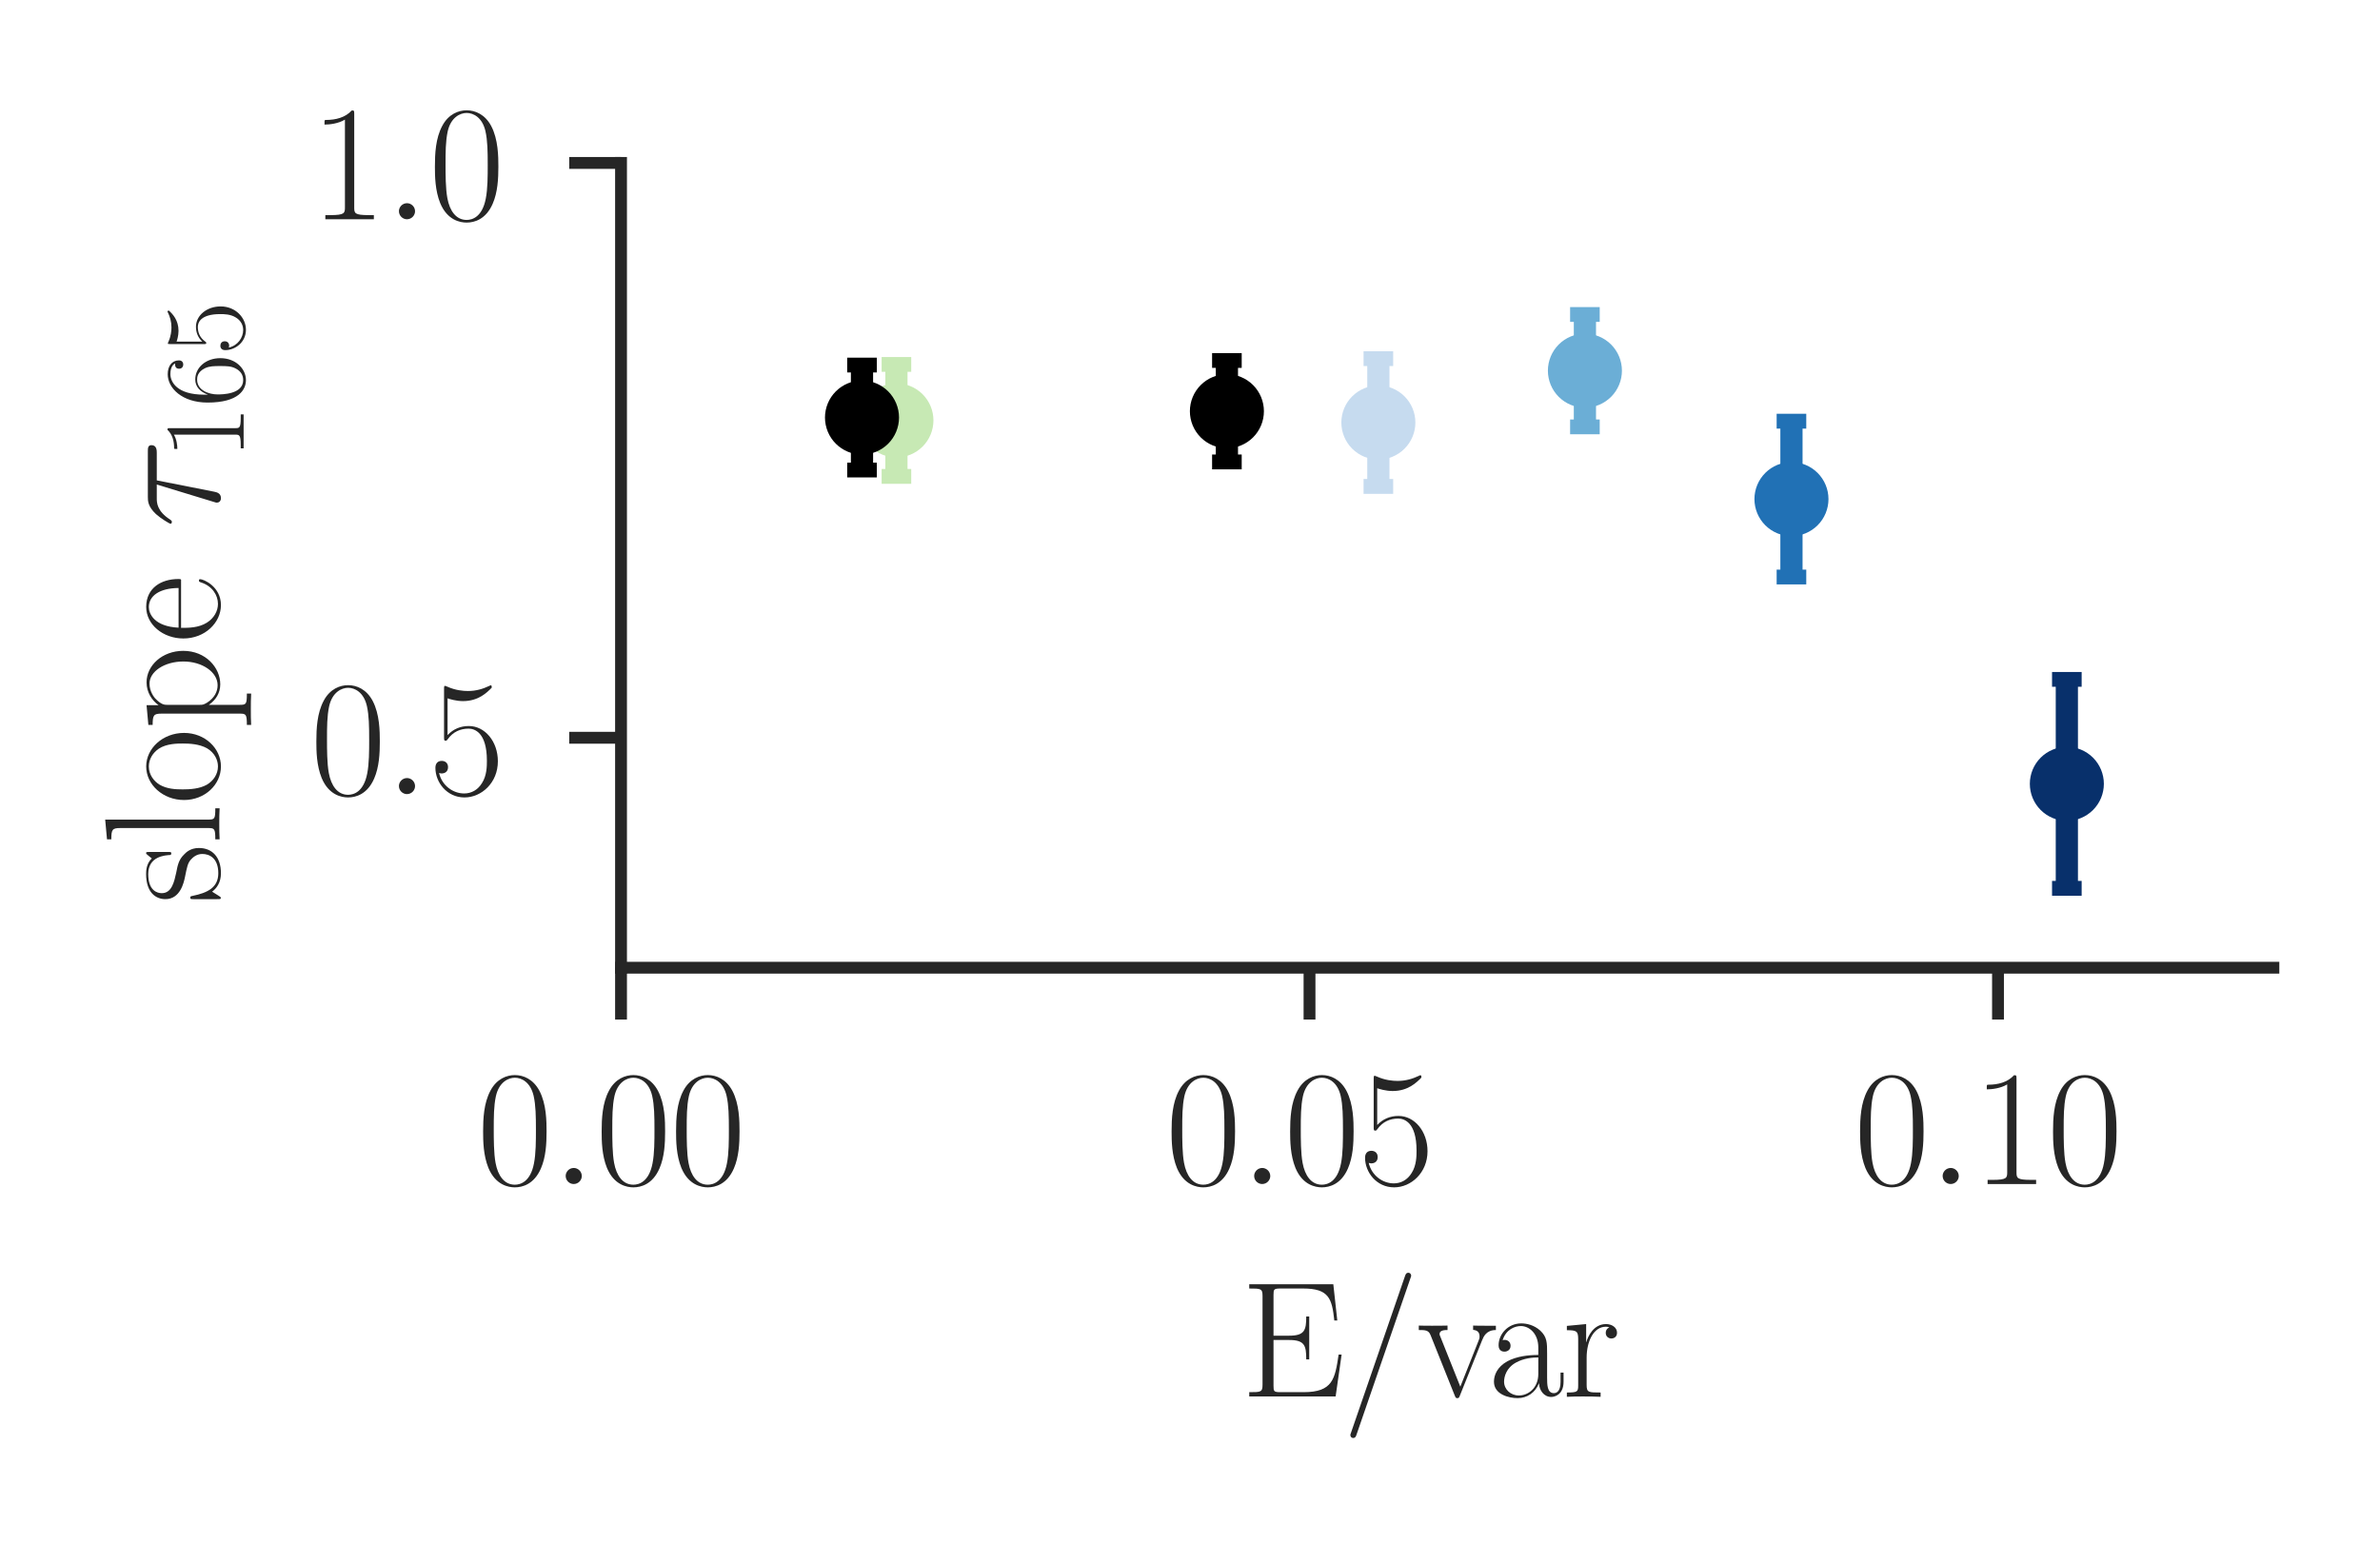 <?xml version="1.0" encoding="UTF-8" standalone="no"?>
<svg
   xmlns:dc="http://purl.org/dc/elements/1.1/"
   xmlns:cc="http://creativecommons.org/ns#"
   xmlns:rdf="http://www.w3.org/1999/02/22-rdf-syntax-ns#"
   xmlns:svg="http://www.w3.org/2000/svg"
   xmlns="http://www.w3.org/2000/svg"
   xmlns:xlink="http://www.w3.org/1999/xlink"
   xmlns:sodipodi="http://sodipodi.sourceforge.net/DTD/sodipodi-0.dtd"
   xmlns:inkscape="http://www.inkscape.org/namespaces/inkscape"
   width="160.744pt"
   height="104.265pt"
   viewBox="0 0 160.744 104.265"
   version="1.1"
   id="svg352"
   sodipodi:docname="range_resultSLOPE165.svg"
   inkscape:version="0.92.5 (2060ec1f9f, 2020-04-08)">
  <sodipodi:namedview
     pagecolor="#ffffff"
     bordercolor="#666666"
     borderopacity="1"
     objecttolerance="10"
     gridtolerance="10"
     guidetolerance="10"
     inkscape:pageopacity="0"
     inkscape:pageshadow="2"
     inkscape:window-width="2560"
     inkscape:window-height="1378"
     id="namedview354"
     showgrid="false"
     inkscape:zoom="4.4869324"
     inkscape:cx="112.84801"
     inkscape:cy="61.501785"
     inkscape:window-x="1920"
     inkscape:window-y="34"
     inkscape:window-maximized="1"
     inkscape:current-layer="svg352" />
  <defs
     id="defs6">
    <style
       type="text/css"
       id="style4">*{stroke-linejoin: round; stroke-linecap: butt}</style>
  </defs>
  <g
     style="stroke-linecap:butt;stroke-linejoin:round"
     id="patch_1">
    <path
       inkscape:connector-curvature="0"
       id="path8"
       style="fill:#ffffff;stroke-linecap:butt;stroke-linejoin:round"
       d="M 0,104.265 H 160.744 V 0 H 0 Z" />
  </g>
  <g
     id="patch_2"
     style="stroke-linecap:butt;stroke-linejoin:round">
    <path
       d="M 41.944,65.365 H 153.544 v -54.36 H 41.944 Z"
       style="fill:#ffffff;stroke-linecap:butt;stroke-linejoin:round"
       id="path11"
       inkscape:connector-curvature="0" />
  </g>
  <g
     id="matplotlib.axis_1"
     style="stroke-linecap:butt;stroke-linejoin:round">
    <g
       id="xtick_1"
       style="stroke-linecap:butt;stroke-linejoin:round">
      <g
         id="line2d_1"
         style="stroke-linecap:butt;stroke-linejoin:round">
        <defs
           id="defs15">
          <path
             id="m24c19990cc"
             d="M 0,0 V 3.5"
             style="stroke:#262626;stroke-width:0.8;stroke-linecap:butt;stroke-linejoin:round"
             inkscape:connector-curvature="0" />
        </defs>
        <g
           id="g19"
           style="stroke-linecap:butt;stroke-linejoin:round">
          <use
             xlink:href="#m24c19990cc"
             x="41.944"
             y="65.365"
             style="fill:#262626;stroke:#262626;stroke-width:0.8;stroke-linecap:butt;stroke-linejoin:round"
             id="use17"
             width="100%"
             height="100%" />
        </g>
      </g>
      <g
         id="text_1"
         style="stroke-linecap:butt;stroke-linejoin:round">
        <!-- $\mathdefault{0.00}$ -->
        <g
           style="fill:#262626;stroke-linecap:butt;stroke-linejoin:round"
           transform="matrix(0.11,0,0,-0.11,32.203,79.976)"
           id="g34">
          <defs
             id="defs24">
            <path
               id="CMR17-30"
               d="m 2688,2025 c 0,391 -6,1055 -275,1566 -237,448 -615,607 -947,607 -308,0 -698,-140 -941,-601 C 269,3118 243,2524 243,2025 c 0,-364 7,-919 205,-1406 275,-658 768,-747 1018,-747 294,0 742,121 1004,728 192,442 218,959 218,1425 z M 1466,-26 c -410,0 -653,351 -743,838 -70,376 -70,926 -70,1284 0,492 0,901 83,1291 122,542 480,709 730,709 262,0 601,-173 723,-696 83,-364 89,-793 89,-1304 0,-416 0,-927 -76,-1304 C 2067,95 1690,-26 1466,-26 Z"
               transform="scale(0.016)"
               inkscape:connector-curvature="0"
               style="stroke-linecap:butt;stroke-linejoin:round" />
            <path
               id="CMMI12-3a"
               d="M 1178,307 C 1178,492 1024,619 870,619 685,619 557,466 557,313 557,128 710,0 864,0 c 186,0 314,153 314,307 z"
               transform="scale(0.016)"
               inkscape:connector-curvature="0"
               style="stroke-linecap:butt;stroke-linejoin:round" />
          </defs>
          <use
             xlink:href="#CMR17-30"
             transform="scale(0.996)"
             id="use26"
             style="stroke-linecap:butt;stroke-linejoin:round"
             x="0"
             y="0"
             width="100%"
             height="100%" />
          <use
             xlink:href="#CMMI12-3a"
             transform="matrix(0.996,0,0,0.996,45.69,0)"
             id="use28"
             style="stroke-linecap:butt;stroke-linejoin:round"
             x="0"
             y="0"
             width="100%"
             height="100%" />
          <use
             xlink:href="#CMR17-30"
             transform="matrix(0.996,0,0,0.996,72.788,0)"
             id="use30"
             style="stroke-linecap:butt;stroke-linejoin:round"
             x="0"
             y="0"
             width="100%"
             height="100%" />
          <use
             xlink:href="#CMR17-30"
             transform="matrix(0.996,0,0,0.996,118.478,0)"
             id="use32"
             style="stroke-linecap:butt;stroke-linejoin:round"
             x="0"
             y="0"
             width="100%"
             height="100%" />
        </g>
      </g>
    </g>
    <g
       id="xtick_2"
       style="stroke-linecap:butt;stroke-linejoin:round">
      <g
         id="line2d_2"
         style="stroke-linecap:butt;stroke-linejoin:round">
        <g
           id="g40"
           style="stroke-linecap:butt;stroke-linejoin:round">
          <use
             xlink:href="#m24c19990cc"
             x="88.444"
             y="65.365"
             style="fill:#262626;stroke:#262626;stroke-width:0.8;stroke-linecap:butt;stroke-linejoin:round"
             id="use38"
             width="100%"
             height="100%" />
        </g>
      </g>
      <g
         id="text_2"
         style="stroke-linecap:butt;stroke-linejoin:round">
        <!-- $\mathdefault{0.05}$ -->
        <g
           style="fill:#262626;stroke-linecap:butt;stroke-linejoin:round"
           transform="matrix(0.11,0,0,-0.11,78.703,79.976)"
           id="g54">
          <defs
             id="defs44">
            <path
               id="CMR17-35"
               d="m 730,3692 c 64,-26 326,-108 595,-108 595,0 921,327 1107,516 0,57 0,92 -38,92 -7,0 -20,0 -71,-29 -224,-105 -486,-190 -806,-190 -192,0 -480,26 -794,166 -70,32 -83,32 -89,32 -32,0 -39,-7 -39,-134 V 2203 c 0,-114 0,-146 64,-146 32,0 45,13 77,57 205,287 486,408 806,408 224,0 704,-140 704,-1233 0,-204 0,-574 -192,-868 C 1894,159 1645,25 1370,25 947,25 518,320 403,814 c 26,-7 77,-19 103,-19 83,0 243,45 243,243 0,172 -122,242 -243,242 -148,0 -244,-90 -244,-269 0,-557 442,-1139 1120,-1139 660,0 1287,568 1287,1392 0,766 -499,1360 -1120,1360 -327,0 -602,-121 -819,-350 z"
               transform="scale(0.016)"
               inkscape:connector-curvature="0"
               style="stroke-linecap:butt;stroke-linejoin:round" />
          </defs>
          <use
             xlink:href="#CMR17-30"
             transform="scale(0.996)"
             id="use46"
             style="stroke-linecap:butt;stroke-linejoin:round"
             x="0"
             y="0"
             width="100%"
             height="100%" />
          <use
             xlink:href="#CMMI12-3a"
             transform="matrix(0.996,0,0,0.996,45.69,0)"
             id="use48"
             style="stroke-linecap:butt;stroke-linejoin:round"
             x="0"
             y="0"
             width="100%"
             height="100%" />
          <use
             xlink:href="#CMR17-30"
             transform="matrix(0.996,0,0,0.996,72.788,0)"
             id="use50"
             style="stroke-linecap:butt;stroke-linejoin:round"
             x="0"
             y="0"
             width="100%"
             height="100%" />
          <use
             xlink:href="#CMR17-35"
             transform="matrix(0.996,0,0,0.996,118.478,0)"
             id="use52"
             style="stroke-linecap:butt;stroke-linejoin:round"
             x="0"
             y="0"
             width="100%"
             height="100%" />
        </g>
      </g>
    </g>
    <g
       id="xtick_3"
       style="stroke-linecap:butt;stroke-linejoin:round">
      <g
         id="line2d_3"
         style="stroke-linecap:butt;stroke-linejoin:round">
        <g
           id="g60"
           style="stroke-linecap:butt;stroke-linejoin:round">
          <use
             xlink:href="#m24c19990cc"
             x="134.944"
             y="65.365"
             style="fill:#262626;stroke:#262626;stroke-width:0.8;stroke-linecap:butt;stroke-linejoin:round"
             id="use58"
             width="100%"
             height="100%" />
        </g>
      </g>
      <g
         id="text_3"
         style="stroke-linecap:butt;stroke-linejoin:round">
        <!-- $\mathdefault{0.10}$ -->
        <g
           style="fill:#262626;stroke-linecap:butt;stroke-linejoin:round"
           transform="matrix(0.11,0,0,-0.11,125.203,79.976)"
           id="g74">
          <defs
             id="defs64">
            <path
               id="CMR17-31"
               d="m 1702,4058 c 0,134 -6,134 -96,134 -249,-276 -627,-365 -985,-365 -19,0 -51,0 -58,-19 -6,-13 -6,-26 -6,-160 198,0 531,38 787,191 V 461 C 1344,236 1331,160 781,160 H 589 V 0 c 307,0 627,0 934,0 307,0 627,0 935,0 v 160 h -192 c -551,0 -564,70 -564,298 z"
               transform="scale(0.016)"
               inkscape:connector-curvature="0"
               style="stroke-linecap:butt;stroke-linejoin:round" />
          </defs>
          <use
             xlink:href="#CMR17-30"
             transform="scale(0.996)"
             id="use66"
             style="stroke-linecap:butt;stroke-linejoin:round"
             x="0"
             y="0"
             width="100%"
             height="100%" />
          <use
             xlink:href="#CMMI12-3a"
             transform="matrix(0.996,0,0,0.996,45.69,0)"
             id="use68"
             style="stroke-linecap:butt;stroke-linejoin:round"
             x="0"
             y="0"
             width="100%"
             height="100%" />
          <use
             xlink:href="#CMR17-31"
             transform="matrix(0.996,0,0,0.996,72.788,0)"
             id="use70"
             style="stroke-linecap:butt;stroke-linejoin:round"
             x="0"
             y="0"
             width="100%"
             height="100%" />
          <use
             xlink:href="#CMR17-30"
             transform="matrix(0.996,0,0,0.996,118.478,0)"
             id="use72"
             style="stroke-linecap:butt;stroke-linejoin:round"
             x="0"
             y="0"
             width="100%"
             height="100%" />
        </g>
      </g>
    </g>
    <g
       id="text_4"
       style="stroke-linecap:butt;stroke-linejoin:round">
      <!-- E/var -->
      <g
         style="fill:#262626;stroke-linecap:butt;stroke-linejoin:round"
         transform="matrix(0.11,0,0,-0.11,83.802,94.326)"
         id="g95">
        <defs
           id="defs83">
          <path
             id="CMR17-45"
             d="M 3885,1615 H 3770 C 3629,676 3546,166 2419,166 h -889 c -256,0 -269,31 -269,248 v 1762 h 601 c 602,0 660,-216 660,-746 h 115 v 1651 h -115 c 0,-524 -58,-739 -660,-739 h -601 v 1571 c 0,215 13,247 269,247 h 876 c 992,0 1108,-391 1197,-1231 h 115 L 3565,4325 H 326 v -165 c 442,0 512,0 512,-286 V 451 C 838,166 768,166 326,166 V 0 h 3328 z"
             transform="scale(0.016)"
             inkscape:connector-curvature="0"
             style="stroke-linecap:butt;stroke-linejoin:round" />
          <path
             id="CMR17-2f"
             d="m 2605,4545 c 32,82 32,95 32,108 0,76 -58,115 -109,115 -77,0 -102,-51 -128,-128 L 326,-1377 c -32,-83 -32,-96 -32,-109 0,-76 58,-114 109,-114 77,0 103,51 128,127 z"
             transform="scale(0.016)"
             inkscape:connector-curvature="0"
             style="stroke-linecap:butt;stroke-linejoin:round" />
          <path
             id="CMR17-76"
             d="m 2502,2163 c 58,141 160,397 532,397 v 166 c -122,0 -282,0 -404,0 -134,0 -345,0 -473,6 v -166 c 160,-13 249,-89 249,-255 0,-58 0,-71 -38,-160 L 1664,377 902,2286 c -38,83 -38,95 -38,121 0,153 211,153 307,153 v 172 c -153,-6 -435,-6 -595,-6 -173,0 -371,0 -512,6 v -172 c 243,0 378,0 454,-198 L 1446,44 c 39,-95 45,-108 103,-108 57,0 64,13 102,108 z"
             transform="scale(0.016)"
             inkscape:connector-curvature="0"
             style="stroke-linecap:butt;stroke-linejoin:round" />
          <path
             id="CMR17-61"
             d="m 2304,1653 c 0,419 0,641 -269,890 -237,209 -512,273 -729,273 -506,0 -871,-409 -871,-845 0,-243 192,-243 231,-243 83,0 230,50 230,226 0,158 -122,227 -230,227 -26,0 -58,-7 -77,-13 134,424 480,546 704,546 320,0 672,-285 672,-829 V 1600 C 1587,1600 1133,1549 774,1357 371,1133 256,813 256,570 256,77 832,-64 1171,-64 c 352,0 679,203 819,575 13,-278 192,-529 474,-529 134,0 474,88 474,585 V 920 H 2822 V 562 c 0,-384 -172,-434 -256,-434 -262,0 -262,330 -262,610 z M 1965,870 C 1965,317 1568,38 1216,38 896,38 646,275 646,570 c 0,191 84,530 455,735 307,173 659,199 864,199 z"
             transform="scale(0.016)"
             inkscape:connector-curvature="0"
             style="stroke-linecap:butt;stroke-linejoin:round" />
          <path
             id="CMR17-72"
             d="m 960,1497 c 0,615 262,1191 742,1191 45,0 90,-6 135,-26 0,0 -141,-45 -141,-210 0,-154 122,-218 218,-218 76,0 217,45 217,224 0,205 -205,332 -422,332 -487,0 -698,-473 -762,-697 h -6 v 697 l -743,-70 v -166 c 378,0 436,-39 436,-346 V 428 C 634,184 608,153 198,153 V -13 C 352,0 646,0 813,0 c 185,0 512,0 685,-13 v 166 c -461,0 -538,0 -538,287 z"
             transform="scale(0.016)"
             inkscape:connector-curvature="0"
             style="stroke-linecap:butt;stroke-linejoin:round" />
        </defs>
        <use
           xlink:href="#CMR17-45"
           transform="scale(0.996)"
           id="use85"
           style="stroke-linecap:butt;stroke-linejoin:round"
           x="0"
           y="0"
           width="100%"
           height="100%" />
        <use
           xlink:href="#CMR17-2f"
           transform="matrix(0.996,0,0,0.996,62.586,0)"
           id="use87"
           style="stroke-linecap:butt;stroke-linejoin:round"
           x="0"
           y="0"
           width="100%"
           height="100%" />
        <use
           xlink:href="#CMR17-76"
           transform="matrix(0.996,0,0,0.996,108.277,0)"
           id="use89"
           style="stroke-linecap:butt;stroke-linejoin:round"
           x="0"
           y="0"
           width="100%"
           height="100%" />
        <use
           xlink:href="#CMR17-61"
           transform="matrix(0.996,0,0,0.996,151.365,0)"
           id="use91"
           style="stroke-linecap:butt;stroke-linejoin:round"
           x="0"
           y="0"
           width="100%"
           height="100%" />
        <use
           xlink:href="#CMR17-72"
           transform="matrix(0.996,0,0,0.996,197.055,0)"
           id="use93"
           style="stroke-linecap:butt;stroke-linejoin:round"
           x="0"
           y="0"
           width="100%"
           height="100%" />
      </g>
    </g>
  </g>
  <g
     id="matplotlib.axis_2"
     style="stroke-linecap:butt;stroke-linejoin:round">
    <g
       id="ytick_1"
       style="stroke-linecap:butt;stroke-linejoin:round">
      <g
         id="line2d_4"
         style="stroke-linecap:butt;stroke-linejoin:round">
        <defs
           id="defs100">
          <path
             id="md25773a9df"
             d="M 0,0 H -3.5"
             style="stroke:#262626;stroke-width:0.8;stroke-linecap:butt;stroke-linejoin:round"
             inkscape:connector-curvature="0" />
        </defs>
        <g
           id="g104"
           style="stroke-linecap:butt;stroke-linejoin:round">
          <use
             xlink:href="#md25773a9df"
             x="41.944"
             y="49.834"
             style="fill:#262626;stroke:#262626;stroke-width:0.8;stroke-linecap:butt;stroke-linejoin:round"
             id="use102"
             width="100%"
             height="100%" />
        </g>
      </g>
      <g
         id="text_5"
         style="stroke-linecap:butt;stroke-linejoin:round">
        <!-- $\mathdefault{0.5}$ -->
        <g
           style="fill:#262626;stroke-linecap:butt;stroke-linejoin:round"
           transform="matrix(0.11,0,0,-0.11,20.941,53.639)"
           id="g113">
          <use
             xlink:href="#CMR17-30"
             transform="scale(0.996)"
             id="use107"
             style="stroke-linecap:butt;stroke-linejoin:round"
             x="0"
             y="0"
             width="100%"
             height="100%" />
          <use
             xlink:href="#CMMI12-3a"
             transform="matrix(0.996,0,0,0.996,45.69,0)"
             id="use109"
             style="stroke-linecap:butt;stroke-linejoin:round"
             x="0"
             y="0"
             width="100%"
             height="100%" />
          <use
             xlink:href="#CMR17-35"
             transform="matrix(0.996,0,0,0.996,72.788,0)"
             id="use111"
             style="stroke-linecap:butt;stroke-linejoin:round"
             x="0"
             y="0"
             width="100%"
             height="100%" />
        </g>
      </g>
    </g>
    <g
       id="ytick_2"
       style="stroke-linecap:butt;stroke-linejoin:round">
      <g
         id="line2d_5"
         style="stroke-linecap:butt;stroke-linejoin:round">
        <g
           id="g119"
           style="stroke-linecap:butt;stroke-linejoin:round">
          <use
             xlink:href="#md25773a9df"
             x="41.944"
             y="11.005"
             style="fill:#262626;stroke:#262626;stroke-width:0.8;stroke-linecap:butt;stroke-linejoin:round"
             id="use117"
             width="100%"
             height="100%" />
        </g>
      </g>
      <g
         id="text_6"
         style="stroke-linecap:butt;stroke-linejoin:round">
        <!-- $\mathdefault{1.0}$ -->
        <g
           style="fill:#262626;stroke-linecap:butt;stroke-linejoin:round"
           transform="matrix(0.11,0,0,-0.11,20.941,14.81)"
           id="g128">
          <use
             xlink:href="#CMR17-31"
             transform="scale(0.996)"
             id="use122"
             style="stroke-linecap:butt;stroke-linejoin:round"
             x="0"
             y="0"
             width="100%"
             height="100%" />
          <use
             xlink:href="#CMMI12-3a"
             transform="matrix(0.996,0,0,0.996,45.69,0)"
             id="use124"
             style="stroke-linecap:butt;stroke-linejoin:round"
             x="0"
             y="0"
             width="100%"
             height="100%" />
          <use
             xlink:href="#CMR17-30"
             transform="matrix(0.996,0,0,0.996,72.788,0)"
             id="use126"
             style="stroke-linecap:butt;stroke-linejoin:round"
             x="0"
             y="0"
             width="100%"
             height="100%" />
        </g>
      </g>
    </g>
    <g
       id="text_7"
       style="stroke-linecap:butt;stroke-linejoin:round">
      <!-- slope $\tau_{165}$ -->
      <g
         style="fill:#262626;stroke-linecap:butt;stroke-linejoin:round"
         transform="matrix(0,-0.11,-0.11,0,14.81,61.014)"
         id="g159">
        <defs
           id="defs139">
          <path
             id="CMR17-73"
             d="m 1978,2697 c 0,116 -7,122 -45,122 -26,0 -32,-6 -109,-102 -19,-26 -77,-91 -96,-116 -205,218 -493,218 -602,218 -710,0 -966,-372 -966,-743 0,-578 653,-711 838,-751 404,-82 544,-108 679,-224 83,-76 224,-217 224,-447 0,-270 -154,-616 -743,-616 -556,0 -755,422 -870,983 -19,89 -19,96 -70,96 -52,0 -58,-7 -58,-134 V 63 c 0,-114 6,-121 45,-121 32,0 38,7 70,58 39,57 135,211 173,276 128,-173 352,-340 710,-340 634,0 973,347 973,848 0,328 -173,501 -256,578 -192,199 -416,244 -685,295 -352,78 -800,168 -800,560 0,166 90,520 736,520 685,0 724,-643 736,-849 7,-32 39,-39 58,-39 58,0 58,20 58,129 z"
             transform="scale(0.016)"
             inkscape:connector-curvature="0"
             style="stroke-linecap:butt;stroke-linejoin:round" />
          <path
             id="CMR17-6c"
             d="m 979,4396 -761,-70 v -166 c 377,0 435,-38 435,-343 V 426 C 653,184 627,153 218,153 V -13 C 371,0 653,0 813,0 c 166,0 448,0 601,-13 v 166 c -409,0 -435,25 -435,273 z"
             transform="scale(0.016)"
             inkscape:connector-curvature="0"
             style="stroke-linecap:butt;stroke-linejoin:round" />
          <path
             id="CMR17-6f"
             d="m 2758,1356 c 0,820 -595,1460 -1292,1460 C 768,2816 173,2176 173,1356 173,551 768,-64 1466,-64 c 697,0 1292,615 1292,1420 z M 1466,51 c -301,0 -557,179 -704,429 -160,287 -180,646 -180,928 0,269 13,602 180,890 128,211 377,416 704,416 288,0 531,-160 684,-384 199,-301 199,-723 199,-922 0,-250 -13,-633 -186,-941 C 1984,173 1709,51 1466,51 Z"
             transform="scale(0.016)"
             inkscape:connector-curvature="0"
             style="stroke-linecap:butt;stroke-linejoin:round" />
          <path
             id="CMR17-70"
             d="m 1408,-1063 c -410,0 -435,26 -435,274 V 402 c 185,-268 454,-440 793,-440 640,0 1287,561 1287,1426 0,803 -557,1414 -1216,1414 -384,0 -698,-210 -877,-464 v 464 l -762,-70 v -165 c 378,0 436,-39 436,-344 V -789 c 0,-242 -26,-274 -436,-274 v -165 c 154,12 436,12 602,12 166,0 454,0 608,-12 z M 973,2012 c 0,90 0,223 249,459 32,26 250,217 570,217 467,0 851,-580 851,-1306 C 2643,656 2234,64 1728,64 1498,64 1248,172 1056,472 973,612 973,650 973,752 Z"
             transform="scale(0.016)"
             inkscape:connector-curvature="0"
             style="stroke-linecap:butt;stroke-linejoin:round" />
          <path
             id="CMR17-65"
             d="m 2438,1472 c 26,26 26,39 26,104 0,662 -346,1240 -1075,1240 C 710,2816 173,2169 173,1383 173,551 781,-64 1459,-64 c 717,0 999,671 999,804 0,44 -39,44 -52,44 -44,0 -51,-13 -76,-88 C 2189,265 1837,51 1504,51 1229,51 954,203 781,480 582,803 582,1176 582,1472 Z m -1849,96 c 45,937 537,1146 793,1146 436,0 730,-417 736,-1146 z"
             transform="scale(0.016)"
             inkscape:connector-curvature="0"
             style="stroke-linecap:butt;stroke-linejoin:round" />
          <path
             id="CMMI12-1c"
             d="m 1837,2408 h 1062 c 83,0 295,0 295,204 0,140 -122,140 -237,140 H 1197 c -147,0 -365,0 -659,-312 -167,-185 -372,-523 -372,-561 0,-38 32,-51 71,-51 45,0 51,19 83,57 333,523 666,523 826,523 h 531 L 1011,223 C 979,127 979,114 979,95 c 0,-70 45,-159 173,-159 198,0 230,172 250,267 z"
             transform="scale(0.016)"
             inkscape:connector-curvature="0"
             style="stroke-linecap:butt;stroke-linejoin:round" />
          <path
             id="CMR17-36"
             d="m 678,2176 c 0,1514 717,1856 1133,1856 135,0 461,-23 589,-256 -102,0 -294,0 -294,-223 0,-172 140,-230 230,-230 58,0 230,25 230,237 0,394 -320,619 -761,619 -762,0 -1562,-789 -1562,-2195 0,-1731 723,-2112 1235,-2112 621,0 1210,555 1210,1411 0,798 -518,1379 -1171,1379 -391,0 -679,-255 -839,-702 z M 1478,25 c -787,0 -787,1175 -787,1411 0,460 218,1124 813,1124 109,0 422,0 634,-440 115,-250 115,-511 115,-831 0,-345 0,-599 -135,-855 C 1978,171 1773,25 1478,25 Z"
             transform="scale(0.016)"
             inkscape:connector-curvature="0"
             style="stroke-linecap:butt;stroke-linejoin:round" />
        </defs>
        <use
           xlink:href="#CMR17-73"
           transform="scale(0.996)"
           id="use141"
           style="stroke-linecap:butt;stroke-linejoin:round"
           x="0"
           y="0"
           width="100%"
           height="100%" />
        <use
           xlink:href="#CMR17-6c"
           transform="matrix(0.996,0,0,0.996,35.801,0)"
           id="use143"
           style="stroke-linecap:butt;stroke-linejoin:round"
           x="0"
           y="0"
           width="100%"
           height="100%" />
        <use
           xlink:href="#CMR17-6f"
           transform="matrix(0.996,0,0,0.996,60.672,0)"
           id="use145"
           style="stroke-linecap:butt;stroke-linejoin:round"
           x="0"
           y="0"
           width="100%"
           height="100%" />
        <use
           xlink:href="#CMR17-70"
           transform="matrix(0.996,0,0,0.996,106.363,0)"
           id="use147"
           style="stroke-linecap:butt;stroke-linejoin:round"
           x="0"
           y="0"
           width="100%"
           height="100%" />
        <use
           xlink:href="#CMR17-65"
           transform="matrix(0.996,0,0,0.996,159.861,0)"
           id="use149"
           style="stroke-linecap:butt;stroke-linejoin:round"
           x="0"
           y="0"
           width="100%"
           height="100%" />
        <use
           xlink:href="#CMMI12-1c"
           transform="matrix(0.996,0,0,0.996,230.422,0)"
           id="use151"
           style="stroke-linecap:butt;stroke-linejoin:round"
           x="0"
           y="0"
           width="100%"
           height="100%" />
        <use
           xlink:href="#CMR17-31"
           transform="matrix(0.697,0,0,0.697,272.786,-14.944)"
           id="use153"
           style="stroke-linecap:butt;stroke-linejoin:round"
           x="0"
           y="0"
           width="100%"
           height="100%" />
        <use
           xlink:href="#CMR17-36"
           transform="matrix(0.697,0,0,0.697,304.769,-14.944)"
           id="use155"
           style="stroke-linecap:butt;stroke-linejoin:round"
           x="0"
           y="0"
           width="100%"
           height="100%" />
        <use
           xlink:href="#CMR17-35"
           transform="matrix(0.697,0,0,0.697,336.753,-14.944)"
           id="use157"
           style="stroke-linecap:butt;stroke-linejoin:round"
           x="0"
           y="0"
           width="100%"
           height="100%" />
      </g>
    </g>
  </g>
  <g
     id="LineCollection_1"
     style="stroke-linecap:butt;stroke-linejoin:round">
    <path
       d="M 93.094,32.856 V 24.224"
       clip-path="url(#p057d96849d)"
       style="fill:none;stroke:#c6dbef;stroke-width:1.5;stroke-linecap:butt;stroke-linejoin:round"
       id="path163"
       inkscape:connector-curvature="0" />
  </g>
  <g
     id="line2d_6"
     style="stroke-linecap:butt;stroke-linejoin:round">
    <defs
       id="defs167">
      <path
         id="mf4218fd24f"
         d="M 1,0 H -1"
         style="stroke:#c6dbef;stroke-linecap:butt;stroke-linejoin:round"
         inkscape:connector-curvature="0" />
    </defs>
    <g
       clip-path="url(#p057d96849d)"
       id="g171"
       style="stroke-linecap:butt;stroke-linejoin:round">
      <use
         xlink:href="#mf4218fd24f"
         x="93.094"
         y="32.856"
         style="fill:#c6dbef;stroke:#c6dbef;stroke-linecap:butt;stroke-linejoin:round"
         id="use169"
         width="100%"
         height="100%" />
    </g>
  </g>
  <g
     id="line2d_7"
     style="stroke-linecap:butt;stroke-linejoin:round">
    <g
       clip-path="url(#p057d96849d)"
       id="g176"
       style="stroke-linecap:butt;stroke-linejoin:round">
      <use
         xlink:href="#mf4218fd24f"
         x="93.094"
         y="24.224"
         style="fill:#c6dbef;stroke:#c6dbef;stroke-linecap:butt;stroke-linejoin:round"
         id="use174"
         width="100%"
         height="100%" />
    </g>
  </g>
  <g
     id="LineCollection_2"
     style="stroke-linecap:butt;stroke-linejoin:round">
    <path
       d="M 107.044,28.832 V 21.243"
       clip-path="url(#p057d96849d)"
       style="fill:none;stroke:#6baed6;stroke-width:1.5;stroke-linecap:butt;stroke-linejoin:round"
       id="path179"
       inkscape:connector-curvature="0" />
  </g>
  <g
     id="line2d_8"
     style="stroke-linecap:butt;stroke-linejoin:round">
    <defs
       id="defs183">
      <path
         id="mf7c674be37"
         d="M 1,0 H -1"
         style="stroke:#6baed6;stroke-linecap:butt;stroke-linejoin:round"
         inkscape:connector-curvature="0" />
    </defs>
    <g
       clip-path="url(#p057d96849d)"
       id="g187"
       style="stroke-linecap:butt;stroke-linejoin:round">
      <use
         xlink:href="#mf7c674be37"
         x="107.044"
         y="28.832"
         style="fill:#6baed6;stroke:#6baed6;stroke-linecap:butt;stroke-linejoin:round"
         id="use185"
         width="100%"
         height="100%" />
    </g>
  </g>
  <g
     id="line2d_9"
     style="stroke-linecap:butt;stroke-linejoin:round">
    <g
       clip-path="url(#p057d96849d)"
       id="g192"
       style="stroke-linecap:butt;stroke-linejoin:round">
      <use
         xlink:href="#mf7c674be37"
         x="107.044"
         y="21.243"
         style="fill:#6baed6;stroke:#6baed6;stroke-linecap:butt;stroke-linejoin:round"
         id="use190"
         width="100%"
         height="100%" />
    </g>
  </g>
  <g
     id="LineCollection_3"
     style="stroke-linecap:butt;stroke-linejoin:round">
    <path
       d="M 120.994,38.976 V 28.449"
       clip-path="url(#p057d96849d)"
       style="fill:none;stroke:#2171b5;stroke-width:1.5;stroke-linecap:butt;stroke-linejoin:round"
       id="path195"
       inkscape:connector-curvature="0" />
  </g>
  <g
     id="line2d_10"
     style="stroke-linecap:butt;stroke-linejoin:round">
    <defs
       id="defs199">
      <path
         id="m98d0782a3c"
         d="M 1,0 H -1"
         style="stroke:#2171b5;stroke-linecap:butt;stroke-linejoin:round"
         inkscape:connector-curvature="0" />
    </defs>
    <g
       clip-path="url(#p057d96849d)"
       id="g203"
       style="stroke-linecap:butt;stroke-linejoin:round">
      <use
         xlink:href="#m98d0782a3c"
         x="120.994"
         y="38.976"
         style="fill:#2171b5;stroke:#2171b5;stroke-linecap:butt;stroke-linejoin:round"
         id="use201"
         width="100%"
         height="100%" />
    </g>
  </g>
  <g
     id="line2d_11"
     style="stroke-linecap:butt;stroke-linejoin:round">
    <g
       clip-path="url(#p057d96849d)"
       id="g208"
       style="stroke-linecap:butt;stroke-linejoin:round">
      <use
         xlink:href="#m98d0782a3c"
         x="120.994"
         y="28.449"
         style="fill:#2171b5;stroke:#2171b5;stroke-linecap:butt;stroke-linejoin:round"
         id="use206"
         width="100%"
         height="100%" />
    </g>
  </g>
  <g
     id="LineCollection_4"
     style="stroke-linecap:butt;stroke-linejoin:round">
    <path
       d="M 139.594,60.002 V 45.889"
       clip-path="url(#p057d96849d)"
       style="fill:none;stroke:#08306b;stroke-width:1.5;stroke-linecap:butt;stroke-linejoin:round"
       id="path211"
       inkscape:connector-curvature="0" />
  </g>
  <g
     id="line2d_12"
     style="stroke-linecap:butt;stroke-linejoin:round">
    <defs
       id="defs215">
      <path
         id="m2d091fcf3f"
         d="M 1,0 H -1"
         style="stroke:#08306b;stroke-linecap:butt;stroke-linejoin:round"
         inkscape:connector-curvature="0" />
    </defs>
    <g
       clip-path="url(#p057d96849d)"
       id="g219"
       style="stroke-linecap:butt;stroke-linejoin:round">
      <use
         xlink:href="#m2d091fcf3f"
         x="139.594"
         y="60.002"
         style="fill:#08306b;stroke:#08306b;stroke-linecap:butt;stroke-linejoin:round"
         id="use217"
         width="100%"
         height="100%" />
    </g>
  </g>
  <g
     id="line2d_13"
     style="stroke-linecap:butt;stroke-linejoin:round">
    <g
       clip-path="url(#p057d96849d)"
       id="g224"
       style="stroke-linecap:butt;stroke-linejoin:round">
      <use
         xlink:href="#m2d091fcf3f"
         x="139.594"
         y="45.889"
         style="fill:#08306b;stroke:#08306b;stroke-linecap:butt;stroke-linejoin:round"
         id="use222"
         width="100%"
         height="100%" />
    </g>
  </g>
  <g
     id="LineCollection_5"
     style="stroke-linecap:butt;stroke-linejoin:round">
    <path
       d="m 60.544,32.179 v -7.566"
       clip-path="url(#p057d96849d)"
       style="fill:none;stroke:#c7e9b4;stroke-width:1.5;stroke-linecap:butt;stroke-linejoin:round"
       id="path227"
       inkscape:connector-curvature="0" />
  </g>
  <g
     id="line2d_14"
     style="stroke-linecap:butt;stroke-linejoin:round">
    <defs
       id="defs231">
      <path
         id="m1a8e1c9003"
         d="M 1,0 H -1"
         style="stroke:#c7e9b4;stroke-linecap:butt;stroke-linejoin:round"
         inkscape:connector-curvature="0" />
    </defs>
    <g
       clip-path="url(#p057d96849d)"
       id="g235"
       style="stroke-linecap:butt;stroke-linejoin:round">
      <use
         xlink:href="#m1a8e1c9003"
         x="60.544"
         y="32.179"
         style="fill:#c7e9b4;stroke:#c7e9b4;stroke-linecap:butt;stroke-linejoin:round"
         id="use233"
         width="100%"
         height="100%" />
    </g>
  </g>
  <g
     id="line2d_15"
     style="stroke-linecap:butt;stroke-linejoin:round">
    <g
       clip-path="url(#p057d96849d)"
       id="g240"
       style="stroke-linecap:butt;stroke-linejoin:round">
      <use
         xlink:href="#m1a8e1c9003"
         x="60.544"
         y="24.614"
         style="fill:#c7e9b4;stroke:#c7e9b4;stroke-linecap:butt;stroke-linejoin:round"
         id="use238"
         width="100%"
         height="100%" />
    </g>
  </g>
  <g
     id="LineCollection_6"
     style="stroke-linecap:butt;stroke-linejoin:round">
    <path
       d="M 82.864,31.201 V 24.35"
       clip-path="url(#p057d96849d)"
       style="fill:none;stroke:#000000;stroke-width:1.5;stroke-linecap:butt;stroke-linejoin:round"
       id="path243"
       inkscape:connector-curvature="0" />
  </g>
  <g
     id="line2d_16"
     style="stroke-linecap:butt;stroke-linejoin:round">
    <defs
       id="defs247">
      <path
         id="me10673a245"
         d="M 1,0 H -1"
         style="stroke:#000000;stroke-linecap:butt;stroke-linejoin:round"
         inkscape:connector-curvature="0" />
    </defs>
    <g
       clip-path="url(#p057d96849d)"
       id="g251"
       style="stroke-linecap:butt;stroke-linejoin:round">
      <use
         xlink:href="#me10673a245"
         x="82.864"
         y="31.201"
         style="stroke:#000000;stroke-linecap:butt;stroke-linejoin:round"
         id="use249"
         width="100%"
         height="100%" />
    </g>
  </g>
  <g
     id="line2d_17"
     style="stroke-linecap:butt;stroke-linejoin:round">
    <g
       clip-path="url(#p057d96849d)"
       id="g256"
       style="stroke-linecap:butt;stroke-linejoin:round">
      <use
         xlink:href="#me10673a245"
         x="82.864"
         y="24.35"
         style="stroke:#000000;stroke-linecap:butt;stroke-linejoin:round"
         id="use254"
         width="100%"
         height="100%" />
    </g>
  </g>
  <g
     id="LineCollection_7"
     style="stroke-linecap:butt;stroke-linejoin:round">
    <path
       d="M 58.219,31.748 V 24.659"
       clip-path="url(#p057d96849d)"
       style="fill:none;stroke:#000000;stroke-width:1.5;stroke-linecap:butt;stroke-linejoin:round"
       id="path259"
       inkscape:connector-curvature="0" />
  </g>
  <g
     id="line2d_18"
     style="stroke-linecap:butt;stroke-linejoin:round">
    <g
       clip-path="url(#p057d96849d)"
       id="g264"
       style="stroke-linecap:butt;stroke-linejoin:round">
      <use
         xlink:href="#me10673a245"
         x="58.219"
         y="31.748"
         style="stroke:#000000;stroke-linecap:butt;stroke-linejoin:round"
         id="use262"
         width="100%"
         height="100%" />
    </g>
  </g>
  <g
     id="line2d_19"
     style="stroke-linecap:butt;stroke-linejoin:round">
    <g
       clip-path="url(#p057d96849d)"
       id="g269"
       style="stroke-linecap:butt;stroke-linejoin:round">
      <use
         xlink:href="#me10673a245"
         x="58.219"
         y="24.659"
         style="stroke:#000000;stroke-linecap:butt;stroke-linejoin:round"
         id="use267"
         width="100%"
         height="100%" />
    </g>
  </g>
  <g
     id="line2d_20"
     style="stroke-linecap:butt;stroke-linejoin:round">
    <path
       d="M 93.094,28.54"
       clip-path="url(#p057d96849d)"
       style="fill:none;stroke:#c6dbef;stroke-width:1.5;stroke-linecap:round;stroke-linejoin:round"
       id="path272"
       inkscape:connector-curvature="0" />
    <defs
       id="defs275">
      <path
         id="ma023b3327d"
         d="M 0,2 C 0.53,2 1.039,1.789 1.414,1.414 1.789,1.039 2,0.53 2,0 2,-0.53 1.789,-1.039 1.414,-1.414 1.039,-1.789 0.53,-2 0,-2 -0.53,-2 -1.039,-1.789 -1.414,-1.414 -1.789,-1.039 -2,-0.53 -2,0 -2,0.53 -1.789,1.039 -1.414,1.414 -1.039,1.789 -0.53,2 0,2 Z"
         style="stroke:#c6dbef;stroke-linecap:butt;stroke-linejoin:round"
         inkscape:connector-curvature="0" />
    </defs>
    <g
       clip-path="url(#p057d96849d)"
       id="g279"
       style="stroke-linecap:butt;stroke-linejoin:round">
      <use
         xlink:href="#ma023b3327d"
         x="93.094"
         y="28.54"
         style="fill:#c6dbef;stroke:#c6dbef;stroke-linecap:butt;stroke-linejoin:round"
         id="use277"
         width="100%"
         height="100%" />
    </g>
  </g>
  <g
     id="line2d_21"
     style="stroke-linecap:butt;stroke-linejoin:round">
    <path
       d="M 107.044,25.037"
       clip-path="url(#p057d96849d)"
       style="fill:none;stroke:#6baed6;stroke-width:1.5;stroke-linecap:round;stroke-linejoin:round"
       id="path282"
       inkscape:connector-curvature="0" />
    <defs
       id="defs285">
      <path
         id="mec78234034"
         d="M 0,2 C 0.53,2 1.039,1.789 1.414,1.414 1.789,1.039 2,0.53 2,0 2,-0.53 1.789,-1.039 1.414,-1.414 1.039,-1.789 0.53,-2 0,-2 -0.53,-2 -1.039,-1.789 -1.414,-1.414 -1.789,-1.039 -2,-0.53 -2,0 -2,0.53 -1.789,1.039 -1.414,1.414 -1.039,1.789 -0.53,2 0,2 Z"
         style="stroke:#6baed6;stroke-linecap:butt;stroke-linejoin:round"
         inkscape:connector-curvature="0" />
    </defs>
    <g
       clip-path="url(#p057d96849d)"
       id="g289"
       style="stroke-linecap:butt;stroke-linejoin:round">
      <use
         xlink:href="#mec78234034"
         x="107.044"
         y="25.037"
         style="fill:#6baed6;stroke:#6baed6;stroke-linecap:butt;stroke-linejoin:round"
         id="use287"
         width="100%"
         height="100%" />
    </g>
  </g>
  <g
     id="line2d_22"
     style="stroke-linecap:butt;stroke-linejoin:round">
    <path
       d="M 120.994,33.712"
       clip-path="url(#p057d96849d)"
       style="fill:none;stroke:#2171b5;stroke-width:1.5;stroke-linecap:round;stroke-linejoin:round"
       id="path292"
       inkscape:connector-curvature="0" />
    <defs
       id="defs295">
      <path
         id="md7196e0956"
         d="M 0,2 C 0.53,2 1.039,1.789 1.414,1.414 1.789,1.039 2,0.53 2,0 2,-0.53 1.789,-1.039 1.414,-1.414 1.039,-1.789 0.53,-2 0,-2 -0.53,-2 -1.039,-1.789 -1.414,-1.414 -1.789,-1.039 -2,-0.53 -2,0 -2,0.53 -1.789,1.039 -1.414,1.414 -1.039,1.789 -0.53,2 0,2 Z"
         style="stroke:#2171b5;stroke-linecap:butt;stroke-linejoin:round"
         inkscape:connector-curvature="0" />
    </defs>
    <g
       clip-path="url(#p057d96849d)"
       id="g299"
       style="stroke-linecap:butt;stroke-linejoin:round">
      <use
         xlink:href="#md7196e0956"
         x="120.994"
         y="33.712"
         style="fill:#2171b5;stroke:#2171b5;stroke-linecap:butt;stroke-linejoin:round"
         id="use297"
         width="100%"
         height="100%" />
    </g>
  </g>
  <g
     id="line2d_23"
     style="stroke-linecap:butt;stroke-linejoin:round">
    <path
       d="M 139.594,52.945"
       clip-path="url(#p057d96849d)"
       style="fill:none;stroke:#08306b;stroke-width:1.5;stroke-linecap:round;stroke-linejoin:round"
       id="path302"
       inkscape:connector-curvature="0" />
    <defs
       id="defs305">
      <path
         id="mfc63efca38"
         d="M 0,2 C 0.53,2 1.039,1.789 1.414,1.414 1.789,1.039 2,0.53 2,0 2,-0.53 1.789,-1.039 1.414,-1.414 1.039,-1.789 0.53,-2 0,-2 -0.53,-2 -1.039,-1.789 -1.414,-1.414 -1.789,-1.039 -2,-0.53 -2,0 -2,0.53 -1.789,1.039 -1.414,1.414 -1.039,1.789 -0.53,2 0,2 Z"
         style="stroke:#08306b;stroke-linecap:butt;stroke-linejoin:round"
         inkscape:connector-curvature="0" />
    </defs>
    <g
       clip-path="url(#p057d96849d)"
       id="g309"
       style="stroke-linecap:butt;stroke-linejoin:round">
      <use
         xlink:href="#mfc63efca38"
         x="139.594"
         y="52.945"
         style="fill:#08306b;stroke:#08306b;stroke-linecap:butt;stroke-linejoin:round"
         id="use307"
         width="100%"
         height="100%" />
    </g>
  </g>
  <g
     id="line2d_24"
     style="stroke-linecap:butt;stroke-linejoin:round">
    <path
       d="M 60.544,28.396"
       clip-path="url(#p057d96849d)"
       style="fill:none;stroke:#c7e9b4;stroke-width:1.5;stroke-linecap:round;stroke-linejoin:round"
       id="path312"
       inkscape:connector-curvature="0" />
    <defs
       id="defs315">
      <path
         id="m7d6f4e7cab"
         d="M 0,2 C 0.53,2 1.039,1.789 1.414,1.414 1.789,1.039 2,0.53 2,0 2,-0.53 1.789,-1.039 1.414,-1.414 1.039,-1.789 0.53,-2 0,-2 -0.53,-2 -1.039,-1.789 -1.414,-1.414 -1.789,-1.039 -2,-0.53 -2,0 -2,0.53 -1.789,1.039 -1.414,1.414 -1.039,1.789 -0.53,2 0,2 Z"
         style="stroke:#c7e9b4;stroke-linecap:butt;stroke-linejoin:round"
         inkscape:connector-curvature="0" />
    </defs>
    <g
       clip-path="url(#p057d96849d)"
       id="g319"
       style="stroke-linecap:butt;stroke-linejoin:round">
      <use
         xlink:href="#m7d6f4e7cab"
         x="60.544"
         y="28.396"
         style="fill:#c7e9b4;stroke:#c7e9b4;stroke-linecap:butt;stroke-linejoin:round"
         id="use317"
         width="100%"
         height="100%" />
    </g>
  </g>
  <g
     id="line2d_25"
     style="stroke-linecap:butt;stroke-linejoin:round">
    <path
       d="M 82.864,27.776"
       clip-path="url(#p057d96849d)"
       style="fill:none;stroke:#000000;stroke-width:1.5;stroke-linecap:round;stroke-linejoin:round"
       id="path322"
       inkscape:connector-curvature="0" />
    <defs
       id="defs325">
      <path
         id="mbb9eece9ac"
         d="M 0,2 C 0.53,2 1.039,1.789 1.414,1.414 1.789,1.039 2,0.53 2,0 2,-0.53 1.789,-1.039 1.414,-1.414 1.039,-1.789 0.53,-2 0,-2 -0.53,-2 -1.039,-1.789 -1.414,-1.414 -1.789,-1.039 -2,-0.53 -2,0 -2,0.53 -1.789,1.039 -1.414,1.414 -1.039,1.789 -0.53,2 0,2 Z"
         style="stroke:#000000;stroke-linecap:butt;stroke-linejoin:round"
         inkscape:connector-curvature="0" />
    </defs>
    <g
       clip-path="url(#p057d96849d)"
       id="g329"
       style="stroke-linecap:butt;stroke-linejoin:round">
      <use
         xlink:href="#mbb9eece9ac"
         x="82.864"
         y="27.776"
         style="stroke:#000000;stroke-linecap:butt;stroke-linejoin:round"
         id="use327"
         width="100%"
         height="100%" />
    </g>
  </g>
  <g
     id="line2d_26"
     style="stroke-linecap:butt;stroke-linejoin:round">
    <path
       d="M 58.219,28.203"
       clip-path="url(#p057d96849d)"
       style="fill:none;stroke:#000000;stroke-width:1.5;stroke-linecap:round;stroke-linejoin:round"
       id="path332"
       inkscape:connector-curvature="0" />
    <g
       clip-path="url(#p057d96849d)"
       id="g336"
       style="stroke-linecap:butt;stroke-linejoin:round">
      <use
         xlink:href="#mbb9eece9ac"
         x="58.219"
         y="28.203"
         style="stroke:#000000;stroke-linecap:butt;stroke-linejoin:round"
         id="use334"
         width="100%"
         height="100%" />
    </g>
  </g>
  <g
     id="patch_3"
     style="stroke-linecap:butt;stroke-linejoin:round">
    <path
       d="m 41.944,65.365 v -54.36"
       style="fill:none;stroke:#262626;stroke-width:0.8;stroke-linecap:square;stroke-linejoin:miter"
       id="path339"
       inkscape:connector-curvature="0" />
  </g>
  <g
     id="patch_4"
     style="stroke-linecap:butt;stroke-linejoin:round">
    <path
       d="M 41.944,65.365 H 153.544"
       style="fill:none;stroke:#262626;stroke-width:0.8;stroke-linecap:square;stroke-linejoin:miter"
       id="path342"
       inkscape:connector-curvature="0" />
  </g>
  <defs
     id="defs350">
    <clipPath
       id="p057d96849d">
      <rect
         x="41.944"
         y="11.005"
         width="111.6"
         height="54.36"
         id="rect347" />
    </clipPath>
  </defs>
</svg>
